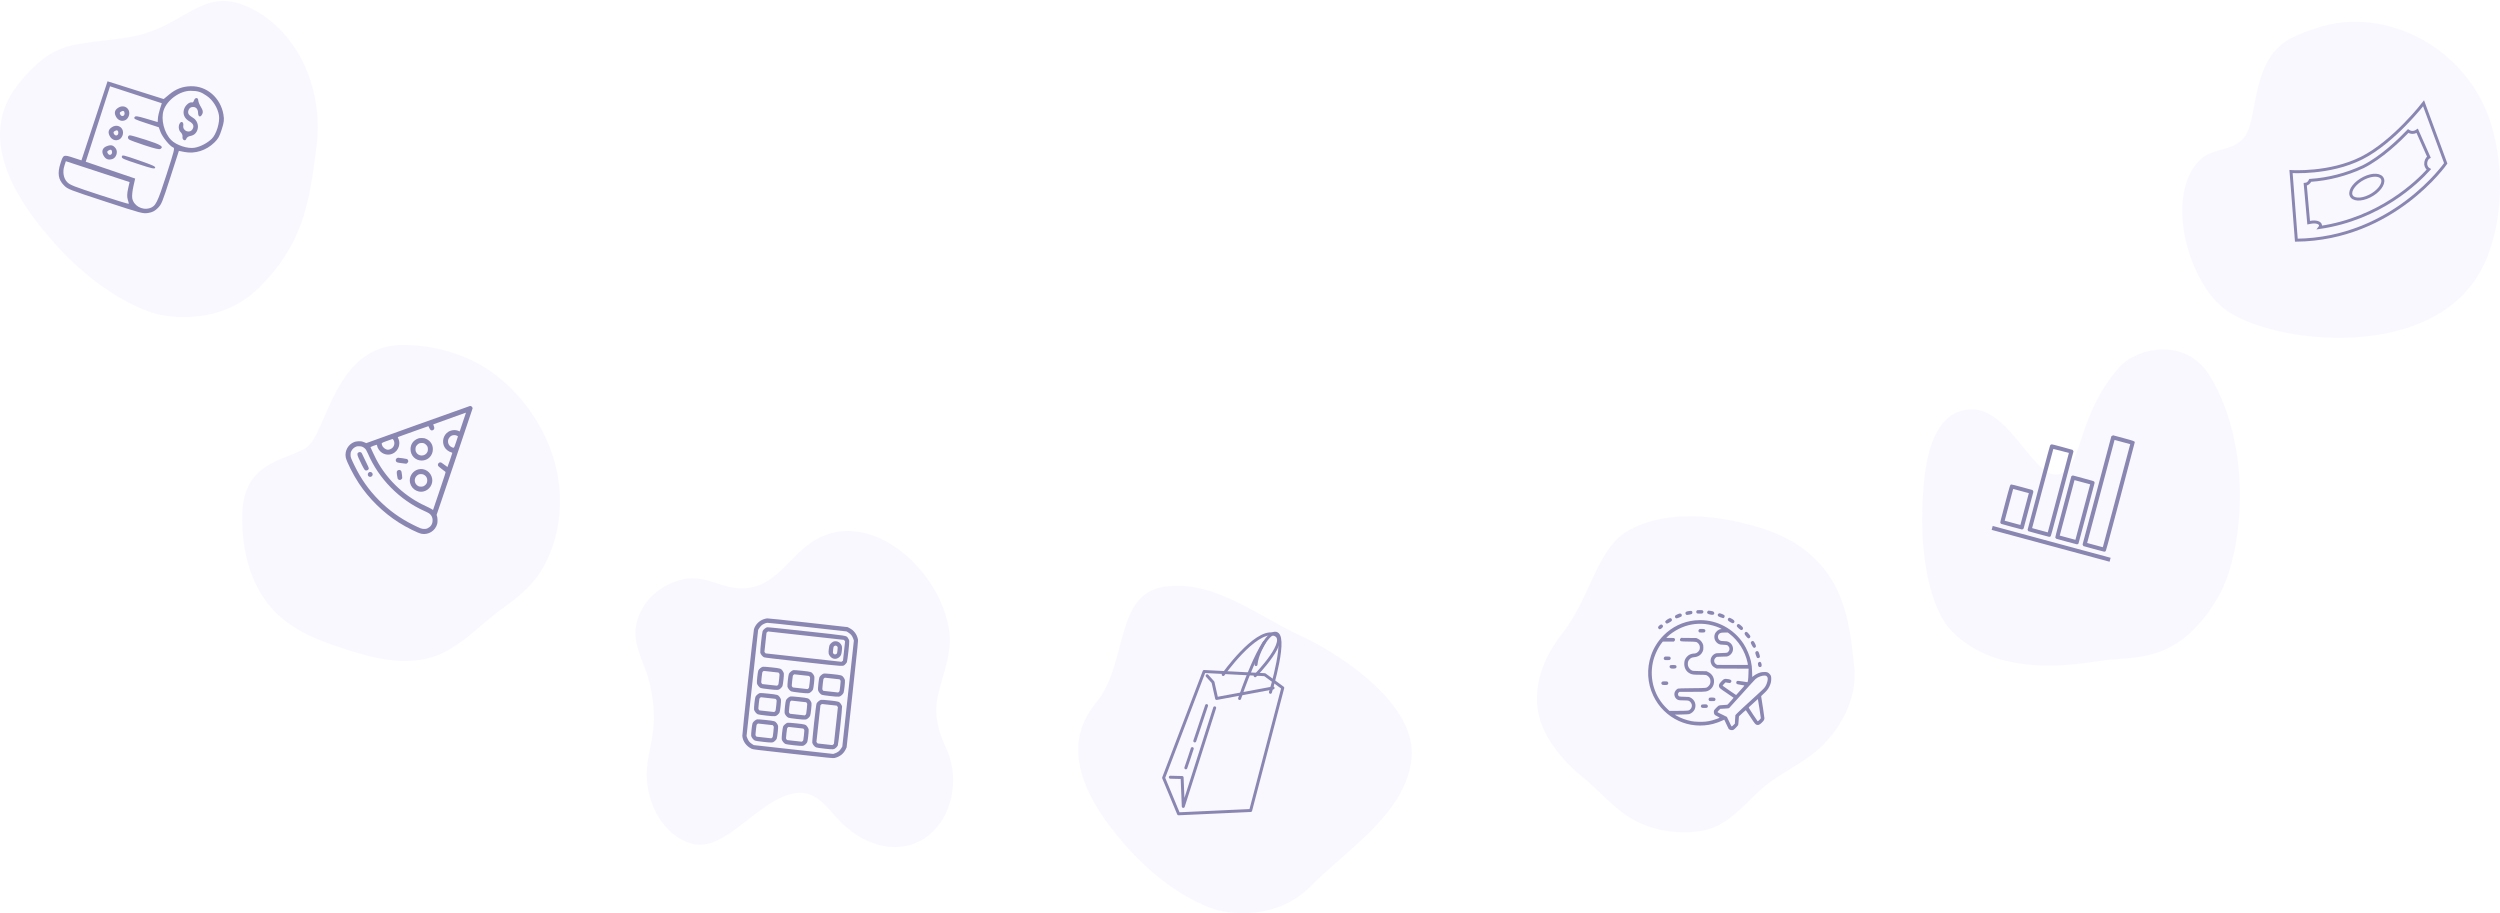 <svg width="1259" height="460" viewBox="0 0 1259 460" fill="none" xmlns="http://www.w3.org/2000/svg">
<path opacity="0.03" d="M79.294 158.212C79.294 158.212 109.165 166.225 130.635 144.695C152.105 123.164 155.744 103.706 159.428 73.336C163.112 42.965 148.691 14.373 125.012 3.523C101.333 -7.327 92.947 14.172 65.014 18.71C37.082 23.249 28.207 19.398 9.921 41.447C-8.366 63.495 -0.582 90.757 26.769 121.748C54.12 152.74 79.294 158.212 79.294 158.212Z" fill="#3E1BDB"/>
<path fill-rule="evenodd" clip-rule="evenodd" d="M96.022 43.419C91.831 43.546 88.545 44.808 85.216 47.571L82.433 49.881L68.293 45.412L54.153 40.943L47.582 60.851L41.011 80.759L37.3 79.544C31.887 77.772 31.889 77.772 30.436 82.314C28.837 87.318 29.341 90.465 32.202 93.332C34.164 95.298 34.573 95.458 53.051 101.507C71.527 107.555 71.952 107.668 74.689 107.239C76.728 106.92 78.016 106.257 79.469 104.776C81.372 102.837 81.647 102.164 85.772 89.365L90.084 75.982L92.836 76.532C98.175 77.6 103.839 75.815 107.968 71.765C109.894 69.875 110.486 68.819 111.661 65.171C112.837 61.523 112.974 60.318 112.517 57.648C111.072 49.207 104.079 43.174 96.022 43.419ZM104.254 48.374C107.227 50.439 109.656 54.358 110.264 58.07C110.828 61.516 108.984 67.58 106.684 69.844C104.45 72.044 100.996 73.859 98.019 74.398C94.538 75.029 88.735 73.113 86.172 70.486C82.644 66.87 80.936 60.13 82.399 55.592C84.079 50.377 90.626 45.651 96.053 45.735C99.796 45.792 101.178 46.237 104.254 48.374ZM98.41 49.529C98.149 49.663 97.791 50.221 97.615 50.769C97.438 51.316 97.052 51.685 96.757 51.588C95.483 51.171 93.35 52.943 92.701 54.958C91.911 57.41 92.9 59.709 95.343 61.092C97.37 62.24 97.886 63.55 96.922 65.1C95.495 67.398 91.849 65.925 92.303 63.234C92.559 61.716 91.533 60.836 90.709 61.865C89.69 63.135 89.842 65.536 91.009 66.616C91.618 67.18 92.024 68.178 91.911 68.835C91.633 70.446 93.343 71.398 93.825 69.902C94.022 69.293 94.821 68.68 95.601 68.54C97.672 68.168 98.811 67.209 99.446 65.305C100.181 63.099 99.17 60.435 97.168 59.301C96.288 58.803 95.33 58.016 95.04 57.552C94.244 56.28 95.151 54.198 96.618 53.932C98.481 53.593 99.708 54.736 99.752 56.849C99.796 59 101.023 59.291 101.908 57.36C102.353 56.388 102.171 55.479 101.224 53.953C100.514 52.807 99.906 51.357 99.874 50.729C99.814 49.558 99.25 49.096 98.41 49.529ZM80.563 54.841C80.058 56.409 79.59 58.541 79.523 59.581L79.402 61.47L73.812 59.812C68.992 58.382 68.155 58.276 67.736 59.045C67.295 59.853 67.842 60.13 73.603 62.016L79.956 64.096L80.846 66.493C81.791 69.038 85.651 73.748 87.22 74.271C88.088 74.56 87.837 75.582 83.867 87.904C79.261 102.196 78.41 103.892 75.376 104.832C71.515 106.028 67.203 103.534 66.589 99.748C66.417 98.687 66.68 96.041 67.173 93.868L68.071 89.917L55.625 85.682L43.18 81.447L49.3 62.453L55.421 43.459L68.451 47.724L81.481 51.99L80.563 54.841ZM59.82 54.091C57.792 55.219 57.326 56.75 58.406 58.738C60.056 61.771 63.864 61.496 64.904 58.268C65.958 54.999 62.822 52.423 59.82 54.091ZM62.738 56.999C62.812 58.447 61.373 58.98 60.624 57.782C60.16 57.04 60.217 56.679 60.863 56.265C61.984 55.549 62.678 55.821 62.738 56.999ZM56.671 63.865C54.642 64.992 54.176 66.523 55.257 68.511C56.906 71.544 60.715 71.27 61.755 68.042C62.809 64.772 59.673 62.197 56.671 63.865ZM59.589 66.772C59.663 68.22 58.224 68.753 57.475 67.556C57.011 66.814 57.068 66.453 57.714 66.039C58.835 65.323 59.528 65.594 59.589 66.772ZM65.435 68.143C64.365 68.219 64.073 69.502 64.961 70.227C65.37 70.562 68.919 71.887 72.848 73.174C78.12 74.899 80.208 75.374 80.814 74.987C82.605 73.842 80.986 72.835 73.489 70.43C69.477 69.142 65.853 68.114 65.435 68.143ZM53.811 73.588C51.616 74.405 50.969 76.19 52.107 78.284C53.127 80.159 54.527 80.734 56.547 80.108C58.568 79.482 59.547 76.444 58.276 74.74C57.04 73.082 55.936 72.797 53.811 73.588ZM56.439 76.546C56.513 77.994 55.075 78.526 54.325 77.329C53.861 76.587 53.918 76.226 54.565 75.812C55.685 75.096 56.379 75.368 56.439 76.546ZM61.353 78.849C61.238 79.777 62.003 80.128 69.547 82.597C76.585 84.901 77.908 85.196 78.13 84.507C78.351 83.823 77.031 83.22 69.936 80.758C62.08 78.033 61.471 77.897 61.353 78.849ZM64.478 95.13C63.978 97.342 63.925 99.238 64.329 100.459C64.673 101.501 64.912 102.486 64.86 102.648C64.808 102.809 58.177 100.783 50.124 98.147C37.261 93.935 35.291 93.163 33.908 91.788C31.994 89.887 31.412 86.638 32.422 83.5L33.164 81.192L49.209 86.444L65.254 91.696L64.478 95.13Z" fill="#8A86B2"/>
<path opacity="0.03" d="M613.962 458.55C613.962 458.55 640.695 465.721 659.909 446.456C679.123 427.191 707.502 409.716 710.799 382.542C714.096 355.367 676.068 329.847 654.877 320.139C633.686 310.43 610.954 291.502 585.957 295.563C560.959 299.623 568.243 334.344 551.878 354.072C535.513 373.801 542.479 398.194 566.956 425.924C591.434 453.654 613.962 458.55 613.962 458.55Z" fill="#3E1BDB"/>
<path d="M615.999 339.691C615.999 339.691 631.862 317.31 641.233 319.337C650.605 321.364 632.09 340.309 632.09 340.309" stroke="#8A86B2" stroke-width="1.5" stroke-linecap="round" stroke-linejoin="round"/>
<path d="M586 391.718L593.52 409.831L629.829 408.166L646 346.418L636.926 339.772L606.389 338.16L606.274 338.496L586 391.718Z" stroke="#8A86B2" stroke-width="1.5" stroke-linecap="round" stroke-linejoin="round"/>
<path d="M607.908 340.309L610.868 343.571L612.696 351.748L641.119 346.458" stroke="#8A86B2" stroke-width="1.5" stroke-linecap="round" stroke-linejoin="round"/>
<path d="M611.714 356.46L595.897 406.112L595.314 391.557L589.371 391.41" stroke="#8A86B2" stroke-width="1.5" stroke-linecap="round" stroke-linejoin="round"/>
<path d="M601.691 373.136L607.634 355.333" stroke="#8A86B2" stroke-width="1.5" stroke-linecap="round" stroke-linejoin="round"/>
<path d="M597.187 386.684C598.33 383.448 599.347 380.226 600.422 376.99" stroke="#8A86B2" stroke-width="1.5" stroke-linecap="round" stroke-linejoin="round"/>
<path d="M624.262 351.775C624.262 351.775 635.005 319.31 641.999 318.88C648.994 318.451 639.794 348.647 639.794 348.647" stroke="#8A86B2" stroke-width="1.5" stroke-linecap="round" stroke-linejoin="round"/>
<path d="M636.708 323.485C636.708 323.485 632.868 329.836 632.525 334.683" stroke="#8A86B2" stroke-width="1.5" stroke-linecap="round" stroke-linejoin="round"/>
<path opacity="0.03" d="M259.535 197.827C253.628 191.457 246.786 186.214 239.291 182.314C228.128 176.612 215.82 173.868 203.534 173.702C167.597 173.228 164.861 219.327 153.811 225.746C142.76 232.165 122.742 232.912 122.036 258.549C121.602 274.675 125.051 291.259 134.746 303.823C143.625 315.331 156.667 321.171 169.518 325.47C183.95 330.312 199.255 335.057 214.436 331.792C230.016 328.442 240.961 314.972 253.752 305.87C261.809 300.138 269.039 294.104 274.014 284.906C274.607 283.811 275.165 282.686 275.694 281.548C282.353 267.261 283.659 250.777 279.987 235.314C276.697 221.424 269.258 208.213 259.535 197.827Z" fill="#3E1BDB"/>
<path opacity="0.03" d="M1112.71 189.065C1100.94 169.891 1076.27 174.704 1067.08 185.17C1046.4 208.727 1049.04 233.286 1038.29 238.343C1025.19 244.486 1013.15 206.002 993.051 206.161C979.915 206.264 971.336 217.399 968.881 243.11C965.47 278.949 972.351 306.949 982.822 317.756C1004.2 339.815 1039.2 335.826 1058.06 332.74C1073.64 330.197 1096.6 335.694 1117.15 300.562C1129.28 279.824 1135.41 226.038 1112.71 189.065Z" fill="#3E1BDB"/>
<path opacity="0.03" d="M476.264 376.262C472.145 367.594 470.213 359.203 472.48 349.602C474.882 339.486 479.504 328.732 478.066 318.034C475.897 302.118 465.554 286.068 452.217 276.431C439.365 267.16 423.73 263.807 409.937 272.264C398.575 279.239 391.425 293.897 377.647 295.958C361.555 298.389 355.038 285.873 337.21 294.047C330.2 297.261 324.176 303.102 321.384 311.044C318.256 320.037 320.955 326.759 324.293 335.139C327.886 344.233 329.576 354.107 329.236 364.024C328.943 372.811 325.717 381.022 325.703 389.778C325.675 405.23 334.189 420.589 348.047 424.803C365.423 430.087 382.371 401.243 401.489 399.322C411.46 398.318 416.715 407.203 423.218 413.78C431.01 421.666 441.325 427.069 452.045 426.544C474.952 425.436 486.454 397.689 476.264 376.262Z" fill="#3E1BDB"/>
<path opacity="0.03" d="M1251.01 133C1260.59 112.397 1261.25 84.945 1254.62 62.937C1248.93 43.99 1236.25 29.531 1221.61 20.929C1204.63 10.946 1184.39 7.975 1166.15 14.276C1161.36 15.932 1156.69 17.452 1152.17 20.176C1133.63 31.338 1137.22 58.844 1130.71 68.414C1125.24 76.464 1114.78 74.091 1108.19 80.26C1090.41 96.917 1100.7 139.818 1119.78 155.216C1142 173.145 1227.28 184.016 1251.01 133Z" fill="#3E1BDB"/>
<path opacity="0.03" d="M922.369 291.844C921.244 290.008 920.006 288.246 918.662 286.568C907.685 272.893 893.334 267.105 876.94 263.228C860.007 259.224 840.181 257.98 823.923 265.197C820.096 266.916 816.46 269.184 813.584 272.277C802.706 283.932 798.974 303.45 786.861 318.879C774.748 334.307 768.84 353.527 779.714 371.77C784.317 379.496 790.186 385.861 797.129 391.464C805.677 398.338 813.051 407.638 822.932 413.017C833.315 418.667 847.144 420.636 858.637 418.048C871.747 415.096 879.436 403.356 889.443 395.365C897.333 389.054 906.773 384.923 914.503 378.414C926.348 368.446 935.33 352.41 933.838 336.521C932.372 321.096 930.486 305.066 922.369 291.844Z" fill="#3E1BDB"/>
<path d="M1220.51 52.018L1231.67 82.261C1231.67 82.261 1205.23 120.374 1156.44 120.961L1153.76 86.393C1153.76 86.393 1173.13 87.757 1189.36 79.586C1205.58 71.416 1220.51 52.018 1220.51 52.018Z" stroke="#8A86B2" stroke-width="1.5" stroke-miterlimit="10"/>
<path d="M1221.59 82.851C1221.53 82.063 1221.66 81.287 1221.94 80.626C1222.23 79.966 1222.66 79.452 1223.19 79.154L1217.31 65.89C1216.81 66.246 1216.26 66.486 1215.69 66.6C1214.71 66.819 1213.69 66.606 1212.77 65.993C1208.15 70.773 1199.4 79.244 1190.09 83.954C1181.56 87.911 1172.59 90.227 1163.44 90.838C1163.17 91.417 1162.81 91.897 1162.37 92.243C1161.93 92.588 1161.44 92.788 1160.92 92.829L1162.64 112.156C1162.96 112.093 1163.28 112.028 1163.61 111.963C1166.21 111.442 1168.41 112.101 1168.62 113.418C1168.63 113.632 1168.61 113.846 1168.56 114.042C1168.5 114.238 1168.41 114.41 1168.3 114.546C1198.66 110.075 1217.53 91.592 1223.15 85.327C1222.77 85.109 1222.42 84.769 1222.15 84.337C1221.88 83.904 1221.69 83.394 1221.59 82.851V82.851ZM1193.33 98.775C1188.92 100.961 1184.73 100.701 1183.95 98.196C1183.17 95.691 1186.11 91.909 1190.51 89.723C1194.92 87.537 1199.12 87.797 1199.89 90.302C1200.67 92.807 1197.73 96.589 1193.33 98.775Z" stroke="#8A86B2" stroke-width="1.5" stroke-miterlimit="10"/>
<path fill-rule="evenodd" clip-rule="evenodd" d="M210.429 213.799L184.421 223.159L183.678 222.807C183.27 222.614 182.623 222.39 182.241 222.31C181.224 222.097 179.332 222.227 178.439 222.571C175.345 223.762 173.513 227.042 174.113 230.314C174.503 232.437 177.89 239.143 180.76 243.47C185.88 251.193 192.976 258.15 200.801 263.12C204.852 265.693 210.485 268.481 212.326 268.824C215.824 269.476 219.29 267.256 220.185 263.789C220.44 262.8 220.38 260.761 220.07 259.882L219.871 259.315L228.935 232.606C233.921 217.916 238 205.795 238 205.67C238 205.025 237.37 204.413 236.725 204.432C236.566 204.436 224.733 208.652 210.429 213.799ZM234.624 207.934C234.624 208.044 231.849 216.32 231.61 216.921L231.477 217.256L230.954 217.023C229.368 216.316 227.276 216.496 225.744 217.47C223.189 219.096 222.363 222.594 223.907 225.249C224.567 226.385 225.978 227.466 227.247 227.806C227.61 227.904 227.797 228.019 227.774 228.133C227.666 228.671 225.418 235.175 225.34 235.176C225.288 235.177 224.566 234.654 223.735 234.015C222.432 233.012 222.158 232.852 221.741 232.852C220.879 232.852 220.289 233.742 220.619 234.545C220.742 234.845 222.094 235.969 224.35 237.649C224.511 237.77 224.085 239.125 221.306 247.31L218.075 256.831L217.495 256.428C217.175 256.207 216.411 255.803 215.797 255.53C215.183 255.258 213.695 254.54 212.492 253.935C202.719 249.024 194.477 240.914 189.425 231.237C188.692 229.832 186.636 225.468 186.57 225.176C186.548 225.078 189.37 223.983 189.687 223.967C189.765 223.963 189.865 224.194 189.91 224.481C190.108 225.727 191.191 227.27 192.422 228.059C193.598 228.812 195.055 229.113 196.374 228.875C200.082 228.205 202.17 224.172 200.562 220.784C200.402 220.448 200.314 220.146 200.366 220.114C200.418 220.081 201.719 219.607 203.257 219.059C204.794 218.511 208.2 217.291 210.825 216.348C213.45 215.405 215.652 214.633 215.718 214.633C215.784 214.633 215.964 214.974 216.119 215.392C216.551 216.557 217.274 217.026 218.033 216.635C218.794 216.243 218.921 215.549 218.436 214.442C218.153 213.797 218.145 213.732 218.342 213.655C218.968 213.408 234.451 207.842 234.53 207.835C234.582 207.83 234.624 207.875 234.624 207.934ZM230.154 219.442C230.412 219.573 230.623 219.721 230.623 219.771C230.623 219.821 230.193 221.124 229.668 222.667C228.582 225.855 228.667 225.76 227.434 225.172C225.975 224.477 225.293 222.887 225.768 221.289C225.937 220.72 226.733 219.753 227.257 219.48C228.152 219.014 229.281 218.999 230.154 219.442ZM210.677 220.777C208.188 221.672 206.74 223.676 206.74 226.227C206.74 229.442 209.196 231.934 212.367 231.934C215.545 231.934 217.994 229.443 217.994 226.211C217.994 223.933 216.813 222.068 214.743 221.074C213.891 220.666 213.69 220.621 212.554 220.588C211.599 220.56 211.156 220.604 210.677 220.777ZM198.184 221.633C198.925 222.907 198.66 224.554 197.547 225.587C197.03 226.068 196.048 226.481 195.424 226.481C194.237 226.481 192.839 225.448 192.444 224.28C192.02 223.026 191.897 223.138 194.893 222.049C196.354 221.519 197.618 221.079 197.701 221.073C197.784 221.066 198.001 221.319 198.184 221.633ZM213.545 223.255C214.153 223.511 214.996 224.322 215.26 224.905C215.564 225.58 215.564 226.878 215.259 227.555C214.15 230.016 210.584 230.016 209.475 227.555C209.189 226.922 209.169 225.638 209.435 224.996C209.69 224.378 210.432 223.609 211.054 223.318C211.661 223.033 212.943 223.001 213.545 223.255ZM182.241 224.909C182.997 225.173 183.887 225.853 184.33 226.506C184.532 226.804 184.965 227.672 185.292 228.434C190.732 241.121 201.28 251.829 213.805 257.381C215.871 258.297 216.481 258.69 217.062 259.483C217.669 260.31 217.912 261.215 217.841 262.392C217.746 263.996 216.873 265.288 215.388 266.022C214.78 266.322 214.53 266.371 213.617 266.368C212.332 266.363 211.818 266.17 207.928 264.236C201.462 261.02 195.853 256.971 190.794 251.867C185.775 246.805 181.801 241.178 178.607 234.61C176.668 230.626 176.547 230.297 176.546 229.002C176.545 228.085 176.594 227.828 176.891 227.217C177.45 226.068 178.45 225.19 179.606 224.834C180.155 224.665 181.665 224.708 182.241 224.909ZM180.579 227.805C179.804 228.243 179.8 228.856 180.556 230.622C181.395 232.58 183.243 236.166 183.627 236.583C183.889 236.867 184.067 236.942 184.48 236.942C185.137 236.942 185.733 236.413 185.733 235.83C185.733 235.603 185.222 234.447 184.433 232.89C183.717 231.479 182.924 229.833 182.671 229.232C182.418 228.631 182.11 228.047 181.987 227.935C181.664 227.64 180.982 227.578 180.579 227.805ZM199.808 230.783C199.345 231.15 199.198 231.585 199.364 232.093C199.607 232.834 199.806 232.917 202.141 233.237C203.329 233.401 204.406 233.535 204.533 233.537C204.887 233.54 205.615 232.74 205.615 232.348C205.615 231.891 205.321 231.355 204.969 231.173C204.688 231.027 201.199 230.514 200.49 230.514C200.301 230.514 199.994 230.635 199.808 230.783ZM210.629 236.386C208.127 237.064 206.368 239.349 206.368 241.921C206.368 245.61 209.905 248.387 213.425 247.463C216.255 246.72 218.113 243.895 217.639 241.054C217.078 237.689 213.822 235.52 210.629 236.386ZM200.481 236.788C199.759 237.152 199.685 237.476 199.923 239.229C200.036 240.063 200.192 240.886 200.27 241.059C200.433 241.42 200.961 241.732 201.41 241.732C201.761 241.732 202.438 241.21 202.55 240.854C202.637 240.577 202.275 237.625 202.118 237.329C201.786 236.703 201.101 236.477 200.481 236.788ZM185.569 238.052C185.32 238.314 185.233 238.535 185.233 238.906C185.233 239.533 185.487 239.907 186.036 240.09C186.918 240.383 187.82 239.593 187.646 238.678C187.465 237.723 186.235 237.352 185.569 238.052ZM213.433 239.057C214.568 239.646 215.174 240.643 215.174 241.921C215.174 243.197 214.579 244.178 213.43 244.796C212.756 245.158 211.39 245.171 210.684 244.822C208.701 243.842 208.261 241.227 209.815 239.66C210.118 239.356 210.604 239.018 210.897 238.909C211.596 238.649 212.781 238.719 213.433 239.057Z" fill="#8A86B2"/>
<path fill-rule="evenodd" clip-rule="evenodd" d="M854.48 307.488C854.153 307.819 854.16 308.484 854.493 308.79C854.71 308.989 854.939 309.024 856.019 309.024C857.261 309.024 857.297 309.016 857.583 308.679C857.941 308.257 857.951 307.987 857.624 307.566C857.38 307.251 857.335 307.242 856.048 307.242C854.884 307.242 854.693 307.272 854.48 307.488ZM859.992 307.789C859.619 308.167 859.611 308.644 859.972 309.009C860.323 309.365 862.289 309.769 862.77 309.584C863.362 309.355 863.501 308.678 863.059 308.172C862.84 307.921 862.576 307.824 861.71 307.674C860.327 307.435 860.343 307.434 859.992 307.789ZM850.002 307.808C849.063 308.016 848.781 308.245 848.781 308.797C848.781 309.302 849.141 309.7 849.599 309.7C850.241 309.7 851.861 309.324 852.078 309.125C852.372 308.856 852.37 308.084 852.076 307.814C851.807 307.567 851.097 307.565 850.002 307.808ZM865.328 309.141C864.995 309.478 864.965 309.667 865.17 310.122C865.276 310.358 865.574 310.537 866.413 310.866C867.019 311.104 867.628 311.298 867.766 311.298C868.431 311.297 868.816 310.231 868.316 309.772C868.006 309.488 866.388 308.849 865.964 308.844C865.762 308.841 865.505 308.961 865.328 309.141ZM845.385 309.113C845.219 309.187 844.773 309.383 844.395 309.548C843.911 309.759 843.667 309.947 843.57 310.181C843.329 310.771 843.753 311.422 844.377 311.42C844.693 311.419 846.498 310.695 846.75 310.468C847.04 310.205 847.024 309.517 846.719 309.208C846.451 308.937 845.876 308.896 845.385 309.113ZM870.61 311.207C870.444 311.293 870.259 311.507 870.198 311.682C869.984 312.3 870.176 312.577 871.282 313.248C871.855 313.595 872.444 313.879 872.591 313.879C872.966 313.879 873.355 313.572 873.446 313.204C873.576 312.68 873.245 312.254 872.264 311.685C871.169 311.051 871.001 311.002 870.61 311.207ZM839.787 311.902C838.535 312.715 838.349 313.084 838.879 313.708C839.069 313.932 839.279 314.041 839.515 314.039C839.883 314.035 841.568 313.054 841.838 312.686C842.065 312.378 842.022 311.87 841.743 311.567C841.343 311.131 840.84 311.218 839.787 311.902ZM853.51 312.42C847.553 313.037 842.028 315.701 837.742 320.024C834.941 322.848 832.763 326.325 831.505 329.979C829.173 336.752 829.561 343.983 832.599 350.364C835.296 356.03 839.738 360.422 845.446 363.067C850.694 365.499 856.984 366.046 862.696 364.568C864.3 364.153 866.502 363.346 867.676 362.743C868.017 362.568 868.317 362.425 868.342 362.425C868.368 362.425 868.814 363.379 869.334 364.545C869.854 365.711 870.38 366.81 870.502 366.988C870.955 367.646 872.267 367.932 873.009 367.534C873.404 367.323 875.131 365.551 875.332 365.152C875.411 364.995 875.521 363.951 875.577 362.831C875.664 361.098 875.713 360.762 875.903 360.581C877.083 359.452 879.115 357.634 879.187 357.641C879.237 357.646 880.288 359.204 881.522 361.102C883.794 364.6 884.067 364.923 884.867 365.077C885.603 365.218 886.208 364.927 887.218 363.949C888.29 362.911 888.555 362.453 888.555 361.636C888.555 361.213 887.486 354.038 886.937 350.776C886.898 350.548 887.13 350.28 888.153 349.366C889.642 348.035 890.465 346.998 891.105 345.649C891.745 344.297 891.986 343.289 891.999 341.9C892.012 340.599 891.826 340.073 891.092 339.329C890.358 338.584 889.838 338.396 888.555 338.409C887.888 338.416 887.071 338.51 886.615 338.632C885.534 338.922 884.025 339.677 883.155 340.362L882.431 340.932L882.358 338.374C882.283 335.804 882.201 335.069 881.748 332.944C881.184 330.303 879.572 326.491 878.032 324.162C873.098 316.696 864.777 312.203 856.057 312.297C855.223 312.306 854.077 312.362 853.51 312.42ZM858.62 314.253C861.082 314.505 863.826 315.235 866.028 316.223C866.992 316.656 867.18 316.828 866.689 316.828C865.557 316.828 864.072 318.033 863.583 319.349C862.874 321.251 863.747 323.428 865.579 324.327C866.095 324.58 866.425 324.633 867.879 324.696C868.813 324.737 869.693 324.833 869.833 324.911C870.274 325.155 870.835 325.899 870.919 326.351C870.963 326.588 870.963 326.978 870.919 327.216C870.836 327.664 870.28 328.403 869.833 328.661C869.666 328.757 868.652 328.83 866.909 328.871C864.398 328.93 864.207 328.951 863.645 329.232C861.996 330.055 861.121 331.912 861.562 333.657C861.888 334.947 862.614 335.803 863.885 336.397L864.484 336.677L872.534 336.714L880.583 336.751L880.512 339.356C880.429 342.393 880.251 343.573 879.882 343.534C879.75 343.52 878.742 343.363 877.641 343.185C876.541 343.007 875.452 342.861 875.221 342.86C874.538 342.858 874.147 343.589 874.487 344.234C874.643 344.528 875.096 344.665 876.732 344.912C877.465 345.023 878.187 345.143 878.336 345.179C878.611 345.245 878.313 345.607 874.838 349.428L874.307 350.012L870.957 347.751C869.114 346.508 867.567 345.425 867.519 345.346C867.465 345.259 867.735 344.895 868.201 344.424L868.971 343.645L869.88 343.811C870.381 343.902 870.915 343.979 871.068 343.983C871.439 343.992 871.942 343.465 871.942 343.068C871.942 342.512 871.494 342.206 870.422 342.028C868.46 341.702 868.154 341.808 866.749 343.307C865.828 344.29 865.548 344.892 865.682 345.606C865.84 346.456 866.13 346.709 869.611 349.031C871.485 350.28 873.021 351.344 873.025 351.394C873.032 351.467 871.228 353.537 870.123 354.723C869.944 354.916 869.614 354.965 867.906 355.053C866.528 355.124 865.792 355.214 865.556 355.34C865.156 355.554 863.423 357.32 863.224 357.716C863.027 358.108 863.06 359.067 863.287 359.551C863.526 360.062 863.845 360.297 865.036 360.84C865.54 361.069 865.976 361.308 866.006 361.37C866.083 361.53 863.774 362.388 862.134 362.809C859.888 363.386 858.154 363.565 855.511 363.495C853.904 363.452 852.796 363.355 851.848 363.174C849.231 362.676 846.439 361.659 844.325 360.433L843.413 359.905L846.855 359.831C848.748 359.791 850.462 359.701 850.664 359.633C851.849 359.23 852.904 358.339 853.383 357.336C854.485 355.029 853.536 352.355 851.227 351.261C850.572 350.951 850.43 350.934 848.296 350.898C847.053 350.877 845.901 350.801 845.713 350.726C844.981 350.436 844.796 349.361 845.376 348.773L845.73 348.414L852.015 348.412C857.01 348.41 858.469 348.373 859.122 348.233C861.677 347.684 863.326 345.493 863.188 342.828C863.089 340.932 862.045 339.352 860.318 338.487L859.405 338.029L856.003 337.963C853.161 337.908 852.524 337.863 852.135 337.688C850.821 337.098 849.993 335.838 849.993 334.428C849.993 333.358 850.186 332.774 850.757 332.117C851.423 331.35 851.995 331.089 853.308 330.951C855.275 330.745 856.663 329.799 857.441 328.136C857.781 327.408 857.815 327.225 857.815 326.107C857.815 324.982 857.782 324.809 857.43 324.055C856.94 323.007 856.144 322.201 855.111 321.704L854.298 321.314L850.45 321.276L846.602 321.237L846.283 321.56C846.024 321.823 845.979 321.956 846.041 322.273C846.193 323.042 846.125 323.029 850.21 323.096C854.317 323.164 854.406 323.18 855.196 323.973C855.782 324.561 856.051 325.233 856.051 326.107C856.051 327.055 855.762 327.699 855.05 328.333C854.45 328.869 853.819 329.118 853.067 329.118C852.4 329.118 851.239 329.445 850.641 329.8C849.861 330.262 849.073 331.136 848.65 332.007C848.331 332.664 848.255 332.988 848.203 333.912C848.065 336.356 849.168 338.3 851.236 339.26C852.224 339.718 853.014 339.809 855.996 339.811C857.463 339.812 858.867 339.869 859.115 339.939C859.75 340.118 860.536 340.762 860.953 341.445C861.235 341.907 861.319 342.209 861.364 342.92C861.435 344.043 861.125 344.861 860.356 345.579C859.32 346.547 859.72 346.499 852.115 346.569C847.198 346.615 845.234 346.673 844.998 346.78C844.417 347.043 843.724 347.785 843.445 348.441C842.923 349.67 843.323 351.25 844.357 352.05C845.095 352.621 845.527 352.704 847.762 352.71C848.975 352.713 850.007 352.774 850.248 352.855C851.364 353.234 852.147 354.428 852.016 355.55C851.934 356.25 851.72 356.707 851.248 357.19C850.524 357.931 850.489 357.936 845.385 357.975L840.717 358.011L839.489 356.843C833.273 350.926 830.602 342.279 832.352 333.729C833.068 330.229 834.933 326.163 836.989 323.619L837.411 323.096H840.191H842.971L843.269 322.794C843.639 322.419 843.652 321.915 843.303 321.537C843.048 321.263 842.97 321.253 841.096 321.253H839.153L839.571 320.811C840.841 319.47 843.283 317.769 845.567 316.634C849.626 314.617 854.14 313.794 858.62 314.253ZM875.014 314.429C874.712 314.644 874.573 315.108 874.704 315.467C874.855 315.88 876.546 317.32 876.88 317.32C877.313 317.32 877.601 317.122 877.735 316.732C877.902 316.248 877.707 315.856 876.974 315.203C875.844 314.195 875.523 314.068 875.014 314.429ZM835.668 314.983C835.021 315.545 834.857 315.98 835.133 316.407C835.584 317.104 836.098 317.069 836.939 316.286C837.576 315.693 837.653 315.334 837.252 314.817C836.872 314.327 836.361 314.381 835.668 314.983ZM855.935 316.792C855.311 317.025 855.115 317.84 855.571 318.303C855.783 318.517 855.976 318.549 857.066 318.549C858.218 318.549 858.339 318.526 858.582 318.264C859.017 317.795 858.915 317.18 858.352 316.885C858.014 316.708 856.335 316.644 855.935 316.792ZM878.95 318.348C878.653 318.576 878.503 319.053 878.624 319.381C878.82 319.914 880.065 321.371 880.396 321.455C880.841 321.568 881.308 321.272 881.444 320.79C881.54 320.451 881.507 320.321 881.205 319.874C881.012 319.588 880.606 319.09 880.301 318.767C879.723 318.154 879.351 318.039 878.95 318.348ZM871.011 319.214C875.482 322.631 878.841 327.996 880.043 333.643C880.232 334.527 880.253 334.801 880.137 334.847C880.054 334.879 876.549 334.889 872.347 334.869L864.709 334.833L864.206 334.496C863.427 333.973 863.09 333.101 863.326 332.214C863.468 331.68 864.225 330.888 864.693 330.784C864.845 330.75 866.061 330.707 867.395 330.688C869.723 330.656 869.846 330.642 870.487 330.333C871.336 329.925 872.011 329.24 872.413 328.381C873.071 326.973 872.743 325.165 871.625 324.032C871.366 323.769 870.854 323.412 870.487 323.238C869.903 322.962 869.622 322.917 868.243 322.874C866.918 322.832 866.593 322.783 866.2 322.562C865.013 321.894 864.797 320.112 865.791 319.184C866.315 318.694 866.911 318.56 868.586 318.554L870.141 318.549L871.011 319.214ZM882.249 322.887C882.083 322.972 881.872 323.198 881.782 323.388C881.63 323.709 881.655 323.805 882.126 324.736C882.891 326.249 883.336 326.559 883.991 326.037C884.438 325.681 884.403 325.243 883.836 324.101C883.212 322.842 882.862 322.575 882.249 322.887ZM884.198 328.213C883.871 328.635 883.887 328.84 884.349 330.161C884.675 331.094 884.787 331.284 885.069 331.383C885.517 331.542 886.029 331.347 886.218 330.947C886.345 330.678 886.321 330.464 886.057 329.536C885.886 328.935 885.632 328.318 885.492 328.166C885.13 327.772 884.524 327.794 884.198 328.213ZM838.2 330.837C837.786 331.167 837.743 331.819 838.11 332.191C838.321 332.405 838.514 332.437 839.616 332.437C840.838 332.437 840.889 332.426 841.132 332.113C841.446 331.709 841.452 331.321 841.152 330.945C840.942 330.682 840.809 330.651 839.726 330.613C838.652 330.576 838.499 330.599 838.2 330.837ZM885.563 333.615C885.276 333.906 885.256 333.99 885.328 334.628C885.434 335.564 885.715 335.939 886.312 335.939C887.01 335.939 887.27 335.521 887.154 334.582C887.007 333.389 886.243 332.925 885.563 333.615ZM841.025 335.164C840.509 335.725 840.863 336.528 841.697 336.687C841.937 336.733 842.52 336.742 842.994 336.707C843.962 336.637 844.294 336.39 844.294 335.741C844.294 335.054 843.964 334.895 842.54 334.895C841.392 334.895 841.248 334.92 841.025 335.164ZM889.79 340.637C890.297 341.151 890.365 341.889 890.028 343.24C889.708 344.522 889.181 345.607 888.457 346.476C888.144 346.851 886.824 348.117 885.523 349.288C879.887 354.366 874.001 359.872 873.94 360.125C873.904 360.274 873.833 361.297 873.782 362.398L873.69 364.399L872.949 365.15C872.518 365.587 872.138 365.874 872.042 365.837C871.95 365.801 871.419 364.747 870.861 363.493C870.303 362.24 869.768 361.135 869.673 361.038C869.577 360.941 868.487 360.399 867.25 359.833C866.013 359.268 864.973 358.729 864.938 358.637C864.9 358.539 865.184 358.154 865.615 357.717L866.356 356.966L868.434 356.866C869.577 356.811 870.612 356.712 870.734 356.646C870.856 356.579 873.777 353.359 877.223 349.489C880.67 345.619 883.767 342.221 884.105 341.936C885.327 340.909 887.376 340.145 888.712 340.219C889.31 340.252 889.472 340.315 889.79 340.637ZM836.974 343.384C836.532 343.736 836.532 344.366 836.974 344.718C837.246 344.935 837.464 344.973 838.435 344.973C839.484 344.973 839.599 344.949 839.873 344.671C840.037 344.505 840.171 344.226 840.171 344.051C840.171 343.876 840.037 343.597 839.873 343.431C839.599 343.153 839.484 343.129 838.435 343.129C837.464 343.129 837.246 343.167 836.974 343.384ZM861.06 351.327C860.46 351.444 860.215 352.382 860.664 352.838C860.876 353.053 861.069 353.084 862.175 353.084C863.324 353.084 863.467 353.059 863.691 352.815C864.148 352.319 863.962 351.604 863.317 351.377C862.947 351.246 861.624 351.217 861.06 351.327ZM886.014 356.605C886.408 359.096 886.732 361.306 886.734 361.515C886.735 361.822 886.595 362.032 886.009 362.598C885.61 362.985 885.223 363.263 885.15 363.218C885.077 363.172 884.015 361.606 882.788 359.738C880.681 356.528 880.57 356.33 880.767 356.131C881.351 355.542 885.225 352.015 885.258 352.043C885.279 352.061 885.619 354.114 886.014 356.605ZM857.055 354.809C856.789 354.918 856.542 355.367 856.542 355.74C856.542 355.84 856.675 356.058 856.839 356.224C857.116 356.504 857.223 356.525 858.355 356.525C859.411 356.525 859.605 356.493 859.816 356.28C860.21 355.88 860.181 355.358 859.742 354.958C859.474 354.715 859.313 354.683 858.384 354.69C857.804 354.694 857.206 354.748 857.055 354.809Z" fill="#8A86B2"/>
<path fill-rule="evenodd" clip-rule="evenodd" d="M1063.7 219.461L1063.27 219.711L1056.03 246.951L1048.78 274.19L1048.98 274.594L1049.17 274.997L1054.3 276.42C1057.13 277.202 1059.56 277.845 1059.71 277.848C1059.86 277.851 1060.12 277.767 1060.29 277.662C1060.59 277.471 1060.6 277.434 1067.84 250.207C1071.83 235.212 1075.08 222.849 1075.07 222.735C1075.01 222.175 1074.75 222.08 1069.3 220.609L1064.13 219.211L1063.7 219.461ZM1065.88 249.629L1058.98 275.58L1055.04 274.515L1051.09 273.45L1057.99 247.499L1064.89 221.548L1068.84 222.613L1072.78 223.678L1065.88 249.629ZM1033.14 223.799C1032.93 223.833 1032.64 223.996 1032.52 224.16C1032.35 224.387 1030.95 229.537 1026.69 245.651L1021.09 266.843L1021.28 267.181L1021.48 267.519L1026.6 268.937C1029.41 269.718 1031.84 270.359 1032 270.362C1032.15 270.365 1032.41 270.291 1032.57 270.198C1032.86 270.031 1032.93 269.782 1038.54 248.657L1044.22 227.285L1044 226.921L1043.78 226.557L1038.66 225.146C1034.55 224.013 1033.47 223.748 1033.14 223.799ZM1036.58 248.104L1031.26 268.094L1027.32 267.029L1023.37 265.964L1028.67 246.052C1031.58 235.101 1034.01 226.115 1034.06 226.084C1034.11 226.052 1035.9 226.497 1038.02 227.071L1041.89 228.115L1036.58 248.104ZM1043.48 239.628L1043.12 239.838L1039.04 255.216C1035.01 270.371 1034.95 270.597 1035.12 270.886C1035.21 271.047 1035.39 271.24 1035.53 271.315C1035.66 271.391 1038.09 272.061 1040.91 272.804L1046.05 274.156L1046.39 273.961L1046.72 273.766L1050.78 258.61C1053.02 250.275 1054.85 243.33 1054.85 243.178C1054.86 243.026 1054.78 242.764 1054.67 242.596C1054.49 242.299 1054.35 242.254 1049.16 240.855L1043.85 239.418L1043.48 239.628ZM1048.89 257.883L1045.18 271.853L1041.24 270.788L1037.29 269.723L1041.01 255.753L1044.72 241.784L1048.66 242.849L1052.61 243.914L1048.89 257.883ZM1012.94 243.987C1012.27 244.072 1012.4 243.673 1009.73 253.705C1007.27 262.946 1007.24 263.067 1007.41 263.381C1007.5 263.556 1007.68 263.759 1007.82 263.833C1007.95 263.906 1010.37 264.576 1013.21 265.322L1018.36 266.677L1018.73 266.424L1019.09 266.172L1021.56 256.892L1024.03 247.611L1023.83 247.208L1023.64 246.804L1018.45 245.376C1015.27 244.502 1013.13 243.963 1012.94 243.987ZM1019.59 256.359L1017.46 264.366L1013.52 263.302L1009.57 262.237L1011.7 254.229L1013.83 246.222L1017.77 247.287L1021.72 248.352L1019.59 256.359ZM1003.26 265.858L1003 266.851L1032.69 274.87L1062.38 282.889L1062.65 281.895L1062.91 280.901L1033.22 272.883L1003.53 264.864L1003.26 265.858Z" fill="#8A86B2"/>
<path fill-rule="evenodd" clip-rule="evenodd" d="M386.326 311.409C385.94 311.439 385.101 311.65 384.46 311.877C382.259 312.658 380.339 314.663 379.693 316.858C379.363 317.981 373.75 369.388 373.831 370.557C374.018 373.285 375.848 375.831 378.529 377.092C379.227 377.42 380.075 377.525 399.378 379.666C418.682 381.807 419.533 381.891 420.284 381.723C422.874 381.146 424.843 379.593 425.941 377.261L426.359 376.373L429.29 349.533C432.114 323.666 432.214 322.664 432.046 321.905C431.755 320.591 431.256 319.494 430.513 318.54C429.724 317.525 429.009 316.943 427.725 316.27L426.855 315.813L406.941 313.583C394.851 312.23 386.751 311.376 386.326 311.409ZM427.335 318.622C428.517 319.382 429.209 320.267 429.673 321.617L430.008 322.587L427.091 349.297L424.175 376.006L423.548 376.992C422.794 378.179 421.913 378.874 420.57 379.34L419.604 379.675L399.62 377.458L379.635 375.241L378.765 374.703C377.554 373.954 376.844 373.083 376.364 371.759L375.965 370.659L378.881 343.949L381.797 317.24L382.332 316.366C382.627 315.886 383.15 315.246 383.495 314.944C384.174 314.35 385.5 313.751 386.377 313.642C386.699 313.603 395.035 314.483 406.638 315.783L426.353 317.992L427.335 318.622ZM386.322 315.899C385.625 316.038 384.344 317.107 384.061 317.787C383.74 318.558 382.727 327.833 382.874 328.656C383.014 329.439 384.027 330.708 384.757 331.016C385.175 331.192 389.822 331.748 404.459 333.371C426.117 335.773 424.414 335.674 425.61 334.601C425.976 334.273 426.376 333.765 426.499 333.474C426.81 332.735 427.826 323.435 427.681 322.645C427.624 322.334 427.343 321.752 427.056 321.35C426.12 320.04 427.819 320.317 406.06 317.92C392.452 316.421 386.674 315.829 386.322 315.899ZM425.284 322.616L425.584 322.992L425.056 327.834L424.527 332.677L424.153 332.978L423.779 333.279L404.674 331.16L385.57 329.041L385.27 328.665L384.969 328.289L385.498 323.447L386.027 318.604L386.401 318.303L386.775 318.002L405.88 320.121L424.984 322.24L425.284 322.616ZM420.024 322.989C419.327 323.128 418.046 324.197 417.763 324.877C417.637 325.179 417.457 326.126 417.364 326.981C417.146 328.977 417.246 329.511 418.02 330.48C419.271 332.049 421.215 332.234 422.675 330.924C423.533 330.154 423.75 329.612 423.957 327.712C424.164 325.813 424.07 325.236 423.398 324.297C422.618 323.205 421.371 322.722 420.024 322.989ZM421.626 325.562C421.909 325.916 421.917 326.028 421.759 327.469C421.602 328.91 421.57 329.017 421.218 329.3C420.982 329.49 420.687 329.584 420.419 329.555C420.152 329.525 419.884 329.369 419.695 329.131C419.412 328.777 419.404 328.666 419.562 327.225C419.719 325.784 419.751 325.677 420.103 325.393C420.339 325.203 420.634 325.109 420.901 325.139C421.169 325.168 421.437 325.325 421.626 325.562ZM384.153 335.771C383.455 335.91 382.175 336.978 381.891 337.658C381.581 338.402 381.045 343.318 381.187 344.112C381.327 344.895 382.34 346.164 383.07 346.472C383.441 346.628 384.829 346.837 387.388 347.12C391.821 347.612 392.102 347.589 393.155 346.644C393.522 346.316 393.922 345.809 394.045 345.517C394.345 344.804 394.884 339.866 394.745 339.104C394.688 338.793 394.407 338.211 394.12 337.809C393.29 336.649 393.038 336.571 388.507 336.085C386.118 335.829 384.461 335.71 384.153 335.771ZM399.536 337.477C398.839 337.616 397.558 338.684 397.275 339.364C396.965 340.108 396.428 345.024 396.57 345.818C396.71 346.601 397.723 347.87 398.453 348.178C398.825 348.334 400.212 348.543 402.772 348.827C407.205 349.318 407.486 349.295 408.539 348.351C408.905 348.022 409.305 347.515 409.428 347.224C409.728 346.511 410.268 341.572 410.128 340.811C410.071 340.5 409.79 339.917 409.503 339.516C408.674 338.355 408.421 338.277 403.891 337.792C401.501 337.535 399.844 337.416 399.536 337.477ZM414.92 339.183C414.222 339.322 412.942 340.391 412.658 341.071C412.513 341.419 412.323 342.595 412.139 344.279C411.955 345.963 411.887 347.153 411.954 347.524C412.094 348.307 413.107 349.577 413.837 349.884C414.208 350.041 415.596 350.249 418.155 350.533C422.588 351.025 422.869 351.001 423.922 350.057C424.289 349.728 424.689 349.221 424.811 348.93C425.112 348.217 425.651 343.279 425.512 342.517C425.455 342.206 425.174 341.623 424.887 341.222C424.057 340.061 423.805 339.984 419.274 339.498C416.885 339.242 415.228 339.122 414.92 339.183ZM392.348 339.075C392.645 339.448 392.646 339.472 392.36 342.085C392.075 344.698 392.07 344.722 391.698 345.021L391.324 345.322L387.603 344.91L383.882 344.497L383.582 344.121C383.285 343.748 383.284 343.723 383.57 341.11C383.855 338.497 383.86 338.473 384.232 338.175L384.606 337.873L388.327 338.286L392.048 338.699L392.348 339.075ZM407.731 340.781C408.029 341.154 408.029 341.178 407.744 343.791C407.458 346.405 407.453 346.428 407.082 346.727L406.708 347.029L402.987 346.616L399.266 346.203L398.966 345.827C398.668 345.454 398.668 345.43 398.953 342.817C399.238 340.203 399.244 340.18 399.615 339.881L399.989 339.579L403.71 339.992L407.431 340.405L407.731 340.781ZM423.115 342.487C423.412 342.86 423.413 342.885 423.127 345.498C422.842 348.111 422.837 348.135 422.465 348.433L422.091 348.735L418.37 348.322L414.649 347.909L414.349 347.533C414.051 347.16 414.051 347.136 414.337 344.523C414.622 341.91 414.627 341.886 414.998 341.587L415.373 341.286L419.094 341.698L422.815 342.111L423.115 342.487ZM382.706 349.018C382.009 349.157 380.728 350.226 380.445 350.906C380.135 351.649 379.598 356.566 379.74 357.36C379.881 358.142 380.894 359.412 381.624 359.719C381.995 359.876 383.382 360.084 385.942 360.368C390.375 360.86 390.656 360.837 391.709 359.892C392.075 359.563 392.475 359.056 392.598 358.765C392.899 358.052 393.438 353.114 393.298 352.352C393.241 352.041 392.96 351.458 392.673 351.057C391.844 349.896 391.591 349.819 387.061 349.333C384.671 349.077 383.014 348.957 382.706 349.018ZM398.09 350.725C397.392 350.863 396.112 351.932 395.829 352.612C395.519 353.356 394.982 358.272 395.124 359.066C395.264 359.849 396.277 361.118 397.007 361.426C397.378 361.582 398.766 361.79 401.325 362.074C405.758 362.566 406.04 362.543 407.092 361.598C407.459 361.27 407.859 360.762 407.982 360.471C408.282 359.758 408.821 354.82 408.682 354.058C408.625 353.747 408.344 353.164 408.057 352.763C407.227 351.603 406.975 351.525 402.444 351.039C400.055 350.783 398.398 350.663 398.09 350.725ZM413.473 352.431C412.776 352.57 411.495 353.638 411.212 354.318C410.884 355.105 408.911 373.18 409.061 374.02C409.201 374.802 410.214 376.072 410.944 376.379C411.315 376.536 412.703 376.744 415.262 377.028C419.695 377.52 419.977 377.497 421.029 376.552C421.396 376.223 421.796 375.716 421.919 375.425C422.237 374.671 424.213 356.571 424.065 355.764C424.008 355.453 423.727 354.871 423.44 354.469C422.611 353.309 422.358 353.231 417.828 352.746C415.438 352.489 413.781 352.37 413.473 352.431ZM390.901 352.322C391.199 352.695 391.199 352.72 390.914 355.333C390.629 357.946 390.623 357.97 390.252 358.269L389.878 358.57L386.157 358.157L382.436 357.745L382.136 357.368C381.838 356.995 381.838 356.971 382.123 354.358C382.409 351.745 382.414 351.721 382.785 351.422L383.159 351.121L386.88 351.534L390.601 351.946L390.901 352.322ZM406.285 354.029C406.583 354.402 406.583 354.426 406.297 357.039C406.012 359.652 406.007 359.676 405.636 359.975L405.262 360.276L401.541 359.864L397.819 359.451L397.519 359.075C397.222 358.702 397.222 358.677 397.507 356.064C397.792 353.451 397.797 353.427 398.169 353.128L398.543 352.827L402.264 353.24L405.985 353.652L406.285 354.029ZM421.668 355.735L421.968 356.111L420.958 365.369L419.947 374.627L419.573 374.929L419.199 375.23L415.478 374.817L411.757 374.405L411.457 374.029L411.156 373.652L412.167 364.394L413.178 355.136L413.552 354.835L413.926 354.533L417.647 354.946L421.368 355.359L421.668 355.735ZM381.26 362.266C380.562 362.405 379.282 363.473 378.999 364.153C378.689 364.897 378.152 369.814 378.294 370.607C378.434 371.39 379.447 372.659 380.177 372.967C380.548 373.123 381.936 373.332 384.495 373.616C388.928 374.107 389.21 374.084 390.262 373.14C390.629 372.811 391.029 372.304 391.152 372.013C391.452 371.3 391.991 366.361 391.852 365.6C391.795 365.289 391.514 364.706 391.227 364.305C390.398 363.144 390.145 363.066 385.615 362.581C383.225 362.325 381.568 362.205 381.26 362.266ZM396.643 363.972C395.946 364.111 394.666 365.18 394.382 365.86C394.072 366.603 393.535 371.52 393.678 372.313C393.818 373.096 394.831 374.366 395.561 374.673C395.932 374.83 397.319 375.038 399.879 375.322C404.312 375.814 404.593 375.79 405.646 374.846C406.012 374.517 406.413 374.01 406.535 373.719C406.836 373.006 407.375 368.068 407.235 367.306C407.178 366.995 406.897 366.412 406.611 366.011C405.781 364.85 405.528 364.773 400.998 364.287C398.609 364.031 396.951 363.911 396.643 363.972ZM389.455 365.57C389.753 365.943 389.753 365.967 389.468 368.581C389.182 371.194 389.177 371.217 388.806 371.516L388.432 371.818L384.711 371.405L380.99 370.992L380.69 370.616C380.392 370.243 380.392 370.219 380.677 367.606C380.962 364.992 380.968 364.969 381.339 364.67L381.713 364.368L385.434 364.781L389.155 365.194L389.455 365.57ZM404.838 367.276C405.136 367.649 405.136 367.674 404.851 370.287C404.566 372.9 404.56 372.924 404.189 373.222L403.815 373.524L400.094 373.111L396.373 372.698L396.073 372.322C395.775 371.949 395.775 371.925 396.06 369.312C396.346 366.699 396.351 366.675 396.722 366.376L397.096 366.075L400.817 366.487L404.538 366.9L404.838 367.276Z" fill="#8A86B2"/>
</svg>
